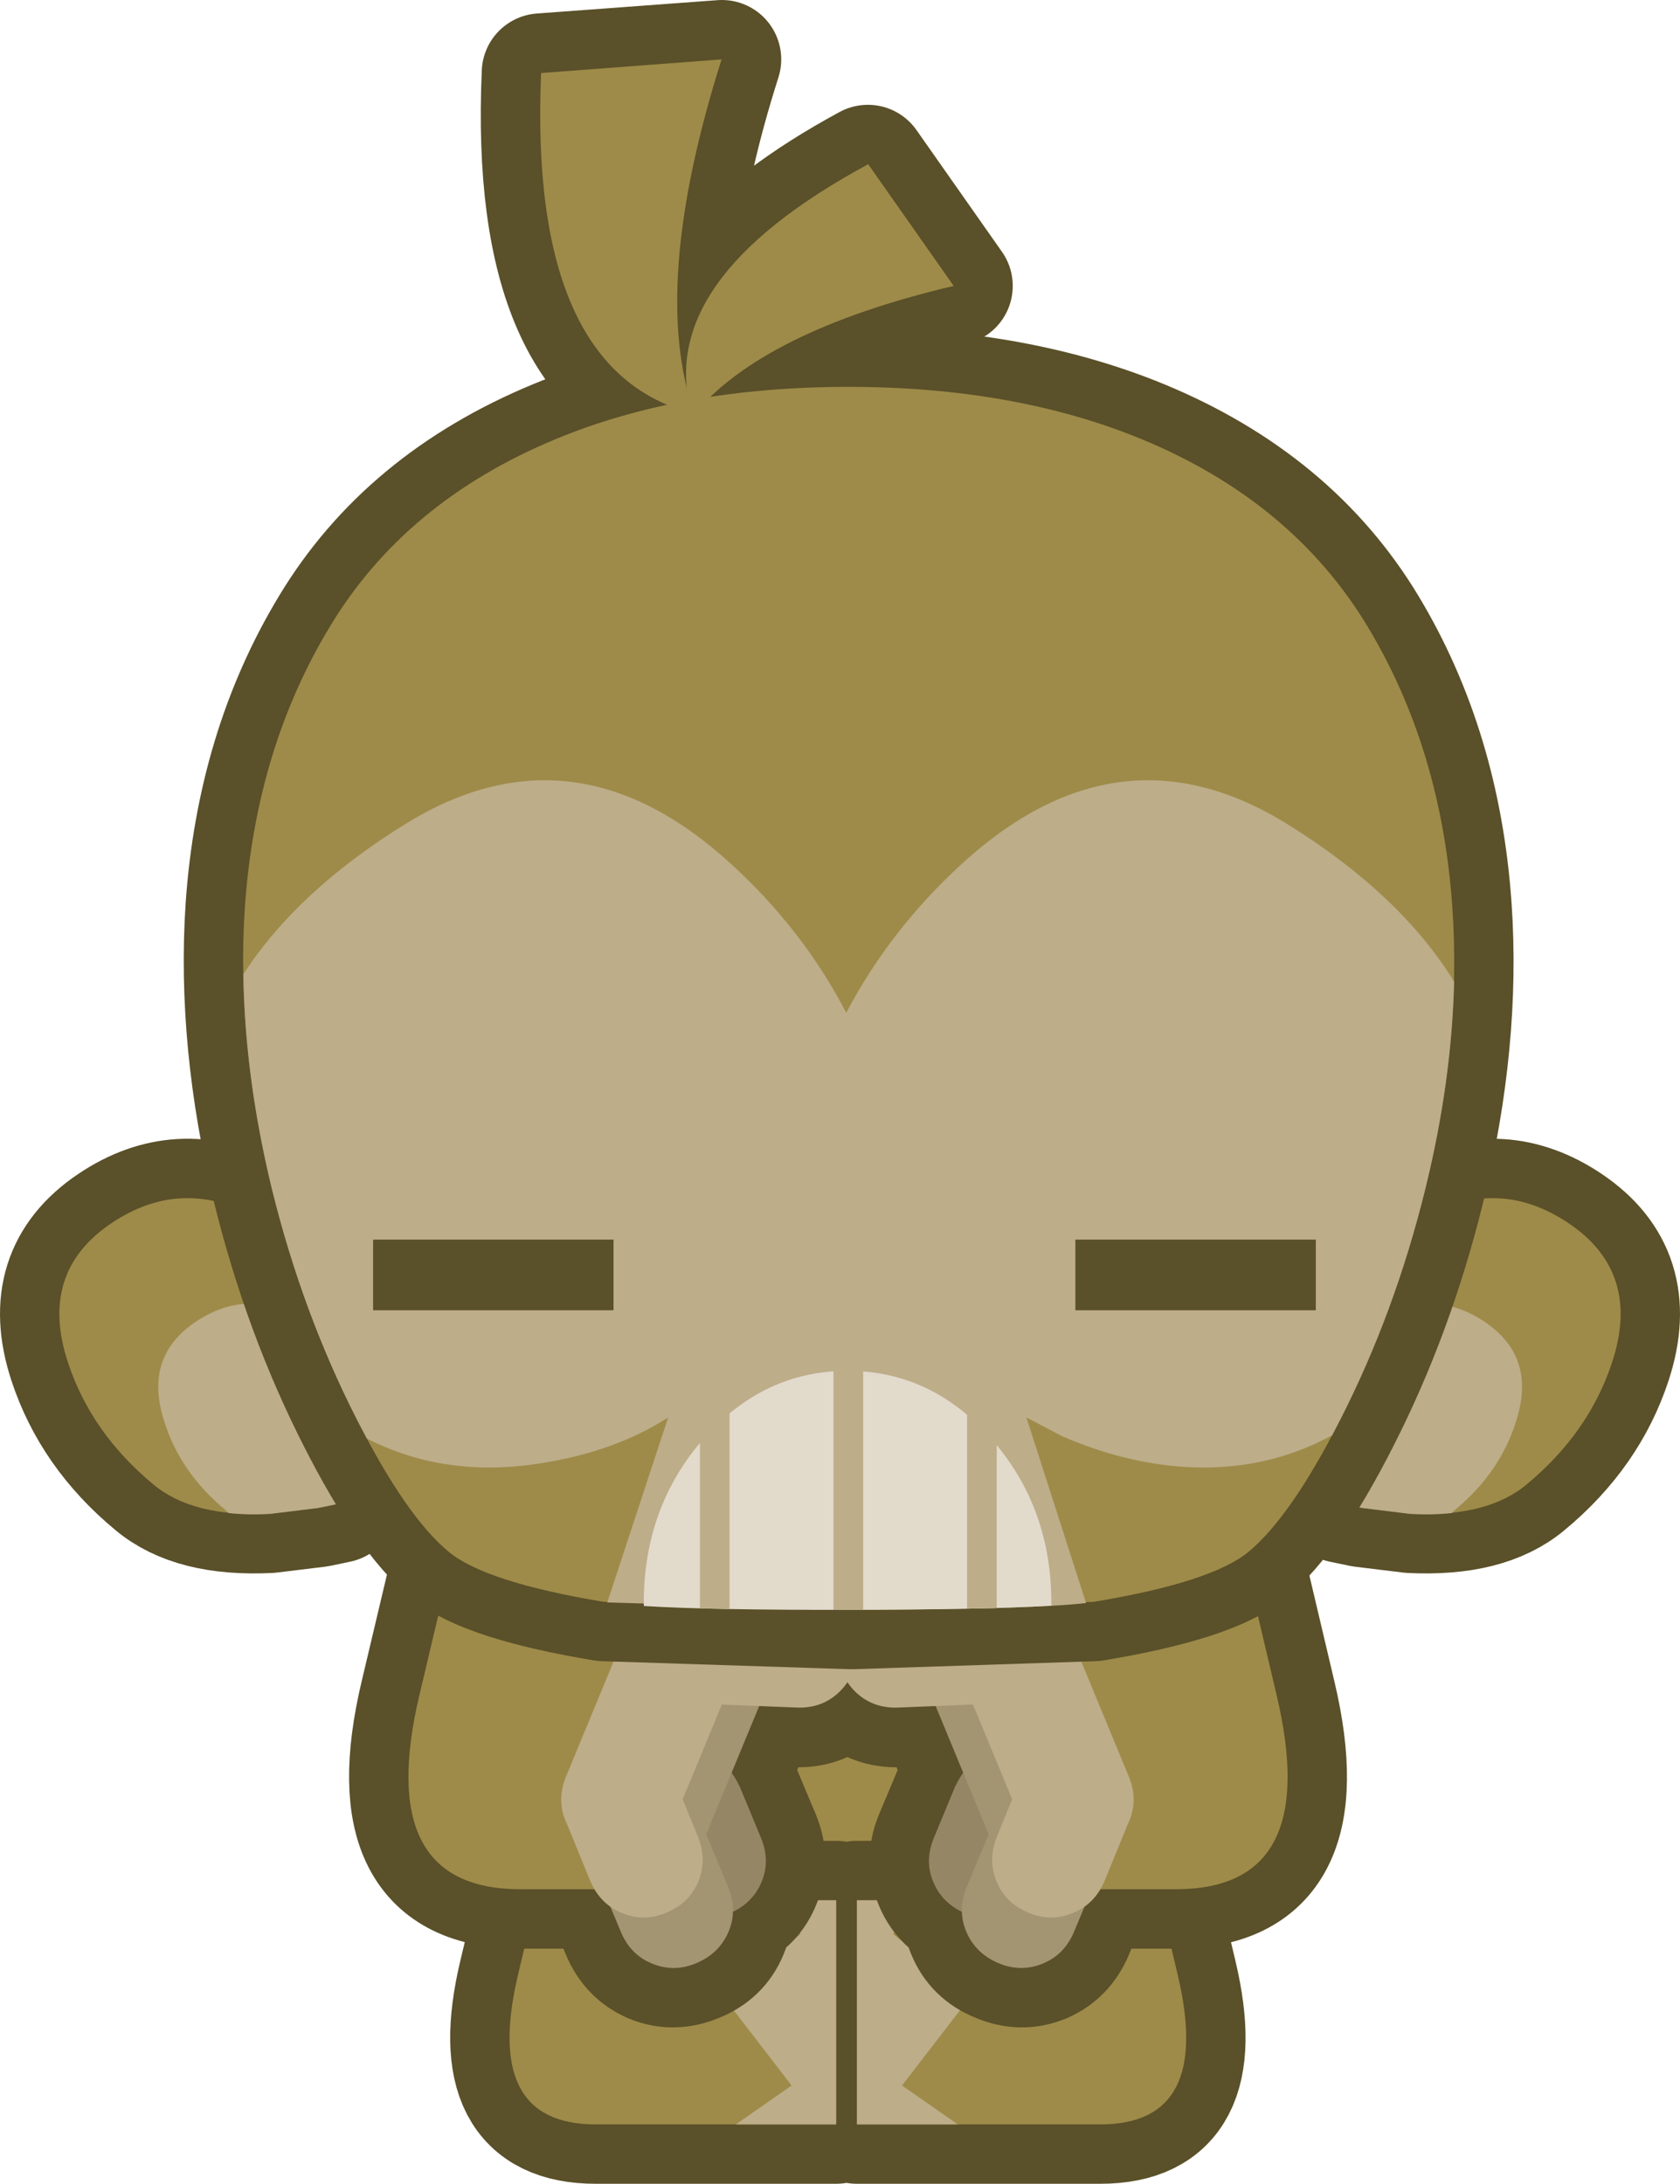 <?xml version="1.0" encoding="UTF-8" standalone="no"?>
<svg xmlns:xlink="http://www.w3.org/1999/xlink" height="367.75px" width="283.0px" xmlns="http://www.w3.org/2000/svg">
  <g transform="matrix(1.0, 0.0, 0.0, 1.0, 147.9, 217.75)">
    <path d="M-43.45 3.05 L-25.25 3.05 Q-8.25 3.05 -3.8 21.6 L8.95 75.6 Q16.7 108.3 -8.0 108.3 L-39.6 108.3 -39.6 59.15 Q-31.45 57.75 -34.3 41.3 L-39.45 11.65 Q-40.5 5.45 -43.45 3.05" fill="#9e8b49" fill-rule="evenodd" stroke="none"/>
    <path d="M24.15 59.0 Q37.25 59.0 40.65 73.3 L50.5 114.85 Q56.45 140.0 37.45 140.0 L-3.55 140.0 -3.55 102.25 11.95 102.25 Q19.55 102.25 17.2 88.45 L13.25 65.65 Q12.45 60.9 10.15 59.0 L24.15 59.0 M-20.3 59.0 Q-22.6 60.9 -23.4 65.65 L-27.35 88.45 Q-29.75 102.25 -22.1 102.25 L-7.05 102.25 -7.05 140.0 -47.55 140.0 Q-66.6 140.0 -60.65 114.85 L-50.75 73.3 Q-47.4 59.0 -34.25 59.0 L-20.3 59.0" fill="#9e8b49" fill-rule="evenodd" stroke="none"/>
    <path d="M24.15 59.0 Q37.25 59.0 40.65 73.3 L50.5 114.85 Q56.45 140.0 37.45 140.0 L-3.55 140.0 -3.55 102.25 11.95 102.25 Q19.55 102.25 17.2 88.45 L13.25 65.65 Q12.45 60.9 10.15 59.0 L24.15 59.0 M-20.3 59.0 Q-22.6 60.9 -23.4 65.65 L-27.35 88.45 Q-29.75 102.25 -22.1 102.25 L-7.05 102.25 -7.05 140.0 -47.55 140.0 Q-66.6 140.0 -60.65 114.85 L-50.75 73.3 Q-47.4 59.0 -34.25 59.0 L-20.3 59.0" fill="none" stroke="#5a5029" stroke-linecap="round" stroke-linejoin="round" stroke-width="20.0"/>
    <path d="M24.15 59.0 Q37.25 59.0 40.65 73.3 L50.5 114.85 Q56.45 140.0 37.45 140.0 L-3.55 140.0 -3.55 102.25 11.95 102.25 Q19.55 102.25 17.2 88.45 L13.25 65.65 Q12.45 60.9 10.15 59.0 L24.15 59.0 M-20.3 59.0 Q-22.6 60.9 -23.4 65.65 L-27.35 88.45 Q-29.75 102.25 -22.1 102.25 L-7.05 102.25 -7.05 140.0 -47.55 140.0 Q-66.6 140.0 -60.65 114.85 L-50.75 73.3 Q-47.4 59.0 -34.25 59.0 L-20.3 59.0" fill="#9e8b49" fill-rule="evenodd" stroke="none"/>
    <path d="M5.95 102.25 L2.55 107.95 15.65 118.4 4.05 133.45 13.45 140.0 -3.55 140.0 -3.55 102.25 5.95 102.25 M-7.05 102.25 L-7.05 140.0 -23.95 140.0 -14.55 133.45 -26.15 118.4 -13.05 107.95 -16.45 102.25 -7.05 102.25" fill="#bdad89" fill-rule="evenodd" stroke="none"/>
    <path d="M32.95 -4.85 Q49.95 -4.85 54.4 13.7 L67.15 67.7 Q74.9 100.4 50.2 100.4 L37.45 100.4 Q36.4 102.3 34.75 103.45 L33.05 107.55 Q31.45 111.4 27.8 112.95 24.1 114.45 20.25 112.8 16.35 111.25 14.85 107.55 14.15 105.9 14.1 104.25 10.7 102.6 9.35 99.2 7.8 95.55 9.4 91.65 L13.1 82.85 Q13.65 81.7 14.35 80.85 L9.7 69.55 3.5 69.85 Q-0.7 70.0 -3.65 67.3 L-5.15 65.6 -6.65 67.3 Q-9.6 70.0 -13.8 69.85 L-20.0 69.55 -24.65 80.85 Q-23.95 81.7 -23.45 82.85 L-23.4 82.85 -19.7 91.65 Q-18.1 95.55 -19.65 99.2 -21.0 102.6 -24.4 104.25 -24.45 105.9 -25.15 107.55 -26.65 111.25 -30.55 112.8 -34.45 114.45 -38.1 112.95 -41.75 111.4 -43.35 107.55 L-45.05 103.45 Q-46.7 102.3 -47.75 100.4 L-60.25 100.4 Q-85.0 100.4 -77.25 67.7 L-64.45 13.7 Q-60.05 -4.85 -43.0 -4.85 L-24.8 -4.85 Q-27.8 -2.45 -28.9 3.75 L-34.0 33.4 Q-36.1 45.45 -32.3 49.4 L-31.7 49.4 -12.95 50.2 Q-8.75 50.4 -6.05 53.35 L-5.15 54.45 -4.25 53.35 Q-1.55 50.4 2.65 50.2 L21.4 49.4 22.15 49.4 Q25.95 45.45 23.9 33.4 L18.75 3.75 Q17.7 -2.45 14.75 -4.85 L32.95 -4.85" fill="#5a5029" fill-rule="evenodd" stroke="none"/>
    <path d="M32.95 -4.85 Q49.95 -4.85 54.4 13.7 L67.15 67.7 Q74.9 100.4 50.2 100.4 L37.45 100.4 Q36.4 102.3 34.75 103.45 L33.05 107.55 Q31.45 111.4 27.8 112.95 24.1 114.45 20.25 112.8 16.35 111.25 14.85 107.55 14.15 105.9 14.1 104.25 10.7 102.6 9.35 99.2 7.8 95.55 9.4 91.65 L13.1 82.85 Q13.65 81.7 14.35 80.85 L9.7 69.55 3.5 69.85 Q-0.7 70.0 -3.65 67.3 L-5.15 65.6 -6.65 67.3 Q-9.6 70.0 -13.8 69.85 L-20.0 69.55 -24.65 80.85 Q-23.95 81.7 -23.45 82.85 L-23.4 82.85 -19.7 91.65 Q-18.1 95.55 -19.65 99.2 -21.0 102.6 -24.4 104.25 -24.45 105.9 -25.15 107.55 -26.65 111.25 -30.55 112.8 -34.45 114.45 -38.1 112.95 -41.75 111.4 -43.35 107.55 L-45.05 103.45 Q-46.7 102.3 -47.75 100.4 L-60.25 100.4 Q-85.0 100.4 -77.25 67.7 L-64.45 13.7 Q-60.05 -4.85 -43.0 -4.85 L-24.8 -4.85 Q-27.8 -2.45 -28.9 3.75 L-34.0 33.4 Q-36.1 45.45 -32.3 49.4 L-31.7 49.4 -12.95 50.2 Q-8.75 50.4 -6.05 53.35 L-5.15 54.45 -4.25 53.35 Q-1.55 50.4 2.65 50.2 L21.4 49.4 22.15 49.4 Q25.95 45.45 23.9 33.4 L18.75 3.75 Q17.7 -2.45 14.75 -4.85 L32.95 -4.85 Z" fill="none" stroke="#5a5029" stroke-linecap="round" stroke-linejoin="round" stroke-width="20.0"/>
    <path d="M14.75 -4.85 L32.95 -4.85 Q49.95 -4.85 54.4 13.7 L67.15 67.7 Q74.9 100.4 50.2 100.4 L18.6 100.4 18.6 51.25 Q26.75 49.85 23.9 33.4 L18.75 3.75 Q17.7 -2.45 14.75 -4.85 M-28.9 3.75 L-34.0 33.4 Q-37.15 51.3 -27.2 51.3 L-26.3 51.3 -26.3 100.4 -60.25 100.4 Q-85.0 100.4 -77.25 67.7 L-64.45 13.7 Q-60.05 -4.85 -43.0 -4.85 L-24.8 -4.85 Q-27.8 -2.45 -28.9 3.75" fill="#9e8b49" fill-rule="evenodd" stroke="none"/>
    <path d="M-41.5 90.35 Q-42.85 86.7 -41.4 83.3 -39.9 79.65 -36.0 78.05 -32.15 76.45 -28.4 77.9 -25.05 79.3 -23.45 82.85 L-23.4 82.85 -19.75 91.65 Q-18.1 95.55 -19.6 99.15 -21.15 102.85 -25.0 104.45 -28.9 106.05 -32.6 104.55 -36.2 103.05 -37.85 99.15 L-41.5 90.35" fill="#958765" fill-rule="evenodd" stroke="none"/>
    <path d="M-38.1 112.9 Q-41.75 111.4 -43.35 107.5 L-47.0 98.75 Q-48.35 95.1 -46.95 91.7 L-46.95 91.65 -47.15 91.15 Q-48.6 87.5 -47.0 83.6 L-36.5 58.2 -18.4 65.65 -28.9 91.05 -28.95 91.2 -28.9 91.25 -25.25 100.0 Q-23.65 103.9 -25.15 107.5 -26.7 111.2 -30.6 112.85 -34.4 114.45 -38.1 112.9" fill="#a39472" fill-rule="evenodd" stroke="none"/>
    <path d="M-3.55 60.45 Q-3.8 64.65 -6.65 67.3 -9.55 70.0 -13.8 69.8 L-26.3 69.3 -32.9 85.25 -30.35 91.5 Q-28.75 95.4 -30.25 99.05 -31.75 102.75 -35.65 104.35 -39.45 105.95 -43.15 104.4 -46.8 102.9 -48.45 99.05 L-52.05 90.25 -52.35 89.5 -52.65 88.85 Q-54.15 85.2 -52.5 81.3 L-42.0 55.9 Q-40.55 52.3 -37.35 50.7 -34.95 49.25 -31.75 49.4 L-12.95 50.15 Q-8.8 50.4 -6.05 53.25 -3.4 56.25 -3.55 60.45" fill="#bdad89" fill-rule="evenodd" stroke="none"/>
    <path d="M31.2 90.35 Q32.55 86.7 31.1 83.3 29.6 79.65 25.7 78.05 21.85 76.45 18.1 77.9 14.75 79.3 13.15 82.85 L13.1 82.85 9.45 91.65 Q7.8 95.55 9.3 99.15 10.85 102.85 14.7 104.45 18.6 106.05 22.3 104.55 25.9 103.05 27.55 99.15 L31.2 90.35" fill="#958765" fill-rule="evenodd" stroke="none"/>
    <path d="M27.8 112.9 Q31.45 111.4 33.05 107.5 L36.7 98.75 Q38.05 95.1 36.65 91.7 L36.65 91.65 36.85 91.15 Q38.3 87.5 36.7 83.6 L26.2 58.2 8.1 65.65 18.6 91.05 18.65 91.2 18.6 91.25 14.95 100.0 Q13.35 103.9 14.85 107.5 16.4 111.2 20.3 112.85 24.1 114.45 27.8 112.9" fill="#a39472" fill-rule="evenodd" stroke="none"/>
    <path d="M-6.75 60.45 Q-6.5 64.65 -3.65 67.3 -0.75 70.0 3.5 69.8 L16.0 69.3 22.6 85.25 20.05 91.5 Q18.45 95.4 19.95 99.05 21.45 102.75 25.35 104.35 29.15 105.95 32.85 104.4 36.5 102.9 38.15 99.05 L41.75 90.25 42.05 89.5 42.35 88.85 Q43.85 85.2 42.2 81.3 L31.7 55.9 Q30.25 52.3 27.05 50.7 24.65 49.25 21.45 49.4 L2.65 50.15 Q-1.5 50.4 -4.25 53.25 -6.9 56.25 -6.75 60.45" fill="#bdad89" fill-rule="evenodd" stroke="none"/>
    <path d="M-98.25 -8.05 Q-101.65 -11.2 -105.45 -13.15 -117.7 -19.45 -129.15 -11.75 -141.4 -3.5 -136.5 11.55 -132.6 23.5 -122.1 32.2 -115.45 37.8 -102.5 37.15 L-94.3 36.15 -90.95 35.45 -95.55 -5.3 -98.25 -8.05" fill="#5a5029" fill-rule="evenodd" stroke="none"/>
    <path d="M-98.25 -8.05 Q-101.65 -11.2 -105.45 -13.15 -117.7 -19.45 -129.15 -11.75 -141.4 -3.5 -136.5 11.55 -132.6 23.5 -122.1 32.2 -115.45 37.8 -102.5 37.15 L-94.3 36.15 -90.95 35.45 -95.55 -5.3 -98.25 -8.05 Z" fill="none" stroke="#5a5029" stroke-linecap="round" stroke-linejoin="round" stroke-width="20.0"/>
    <path d="M-98.25 -8.05 Q-101.65 -11.2 -105.45 -13.15 -117.7 -19.45 -129.15 -11.75 -141.4 -3.5 -136.5 11.55 -132.6 23.5 -122.1 32.2 -115.45 37.8 -102.5 37.15 L-94.3 36.15 -90.95 35.45 -95.55 -5.3 -98.25 -8.05" fill="#9e8b49" fill-rule="evenodd" stroke="none"/>
    <path d="M-97.85 3.8 Q-106.7 -0.7 -114.95 4.85 -123.8 10.8 -120.2 21.7 -117.5 30.3 -109.85 36.6 L-109.4 37.05 Q-106.15 37.4 -102.45 37.2 L-94.3 36.2 -90.9 35.5 -94.2 6.2 Q-95.95 4.8 -97.85 3.8" fill="#bdad89" fill-rule="evenodd" stroke="none"/>
    <path d="M92.65 -13.15 Q104.9 -19.45 116.35 -11.75 128.6 -3.5 123.7 11.55 119.8 23.5 109.3 32.2 102.65 37.8 89.7 37.15 L81.5 36.15 78.15 35.45 82.75 -5.3 85.45 -8.05 Q88.85 -11.2 92.65 -13.15" fill="#5a5029" fill-rule="evenodd" stroke="none"/>
    <path d="M92.65 -13.15 Q104.9 -19.45 116.35 -11.75 128.6 -3.5 123.7 11.55 119.8 23.5 109.3 32.2 102.65 37.8 89.7 37.15 L81.5 36.15 78.15 35.45 82.75 -5.3 85.45 -8.05 Q88.85 -11.2 92.65 -13.15 Z" fill="none" stroke="#5a5029" stroke-linecap="round" stroke-linejoin="round" stroke-width="20.0"/>
    <path d="M92.65 -13.15 Q104.9 -19.45 116.35 -11.75 128.6 -3.5 123.7 11.55 119.8 23.5 109.3 32.2 102.65 37.8 89.7 37.15 L81.5 36.15 78.15 35.45 82.75 -5.3 85.45 -8.05 Q88.85 -11.2 92.65 -13.15" fill="#9e8b49" fill-rule="evenodd" stroke="none"/>
    <path d="M85.1 3.8 Q93.95 -0.7 102.2 4.85 111.05 10.8 107.45 21.7 104.75 30.3 97.1 36.6 L96.65 37.05 Q93.4 37.4 89.7 37.2 L81.55 36.2 78.15 35.5 81.45 6.2 85.1 3.8" fill="#bdad89" fill-rule="evenodd" stroke="none"/>
    <path d="M96.75 -65.0 Q98.3 -42.45 92.2 -17.55 87.05 3.35 77.8 21.45 69.55 37.65 62.45 43.55 56.25 48.7 36.35 52.0 L-4.45 53.35 -46.2 52.0 Q-66.15 48.7 -72.35 43.55 -79.45 37.65 -87.7 21.45 -96.95 3.35 -102.1 -17.55 -108.15 -42.45 -106.65 -65.0 -104.8 -91.6 -92.35 -112.2 -79.65 -133.3 -54.3 -143.8 -33.1 -152.6 -4.95 -152.6 23.0 -152.6 44.4 -143.8 69.8 -133.3 82.5 -112.2 94.9 -91.6 96.75 -65.0" fill="#5a5029" fill-rule="evenodd" stroke="none"/>
    <path d="M96.75 -65.0 Q98.3 -42.45 92.2 -17.55 87.05 3.35 77.8 21.45 69.55 37.65 62.45 43.55 56.25 48.7 36.35 52.0 L-4.45 53.35 -46.2 52.0 Q-66.15 48.7 -72.35 43.55 -79.45 37.65 -87.7 21.45 -96.95 3.35 -102.1 -17.55 -108.15 -42.45 -106.65 -65.0 -104.8 -91.6 -92.35 -112.2 -79.65 -133.3 -54.3 -143.8 -33.1 -152.6 -4.95 -152.6 23.0 -152.6 44.4 -143.8 69.8 -133.3 82.5 -112.2 94.9 -91.6 96.75 -65.0 Z" fill="none" stroke="#5a5029" stroke-linecap="round" stroke-linejoin="round" stroke-width="20.0"/>
    <path d="M-31.0 -148.05 L-31.3 -147.7 -31.4 -148.2 -32.25 -152.5 -31.4 -148.2 Q-58.95 -155.45 -56.75 -205.5 L-26.3 -207.75 Q-37.3 -173.2 -32.25 -152.5 -34.3 -172.45 -1.7 -190.1 L12.7 -169.6 Q-19.05 -162.1 -30.95 -148.15 L-30.95 -148.05 -31.0 -148.05 -30.95 -148.15 -31.0 -148.05" fill="#5a5029" fill-rule="evenodd" stroke="none"/>
    <path d="M-31.4 -148.2 L-31.3 -147.7 -31.0 -148.05 -30.95 -148.15 Q-19.05 -162.1 12.7 -169.6 L-1.7 -190.1 Q-34.3 -172.45 -32.25 -152.5 L-31.4 -148.2 Q-58.95 -155.45 -56.75 -205.5 L-26.3 -207.75 Q-37.3 -173.2 -32.25 -152.5 M-30.95 -148.15 L-30.95 -148.05 -31.0 -148.05" fill="none" stroke="#5a5029" stroke-linecap="round" stroke-linejoin="round" stroke-width="20.0"/>
    <path d="M-56.75 -205.45 L-26.35 -207.75 Q-38.5 -169.35 -30.9 -148.05 -58.9 -155.0 -56.75 -205.45" fill="#9e8b49" fill-rule="evenodd" stroke="none"/>
    <path d="M-1.65 -190.1 L12.75 -169.6 Q-19.45 -162.0 -31.25 -147.7 -38.1 -170.4 -1.65 -190.1" fill="#9e8b49" fill-rule="evenodd" stroke="none"/>
    <path d="M96.75 -65.0 Q98.3 -42.45 92.2 -17.55 87.05 3.35 77.8 21.45 69.55 37.65 62.45 43.55 56.25 48.7 36.35 52.0 L-4.45 53.35 -46.2 52.0 Q-66.15 48.7 -72.35 43.55 -79.45 37.65 -87.7 21.45 -96.95 3.35 -102.1 -17.55 -108.15 -42.45 -106.65 -65.0 -104.8 -91.6 -92.35 -112.2 -79.65 -133.3 -54.3 -143.8 -33.1 -152.6 -4.95 -152.6 23.0 -152.6 44.4 -143.8 69.8 -133.3 82.5 -112.2 94.9 -91.6 96.75 -65.0" fill="#9e8b49" fill-rule="evenodd" stroke="none"/>
    <path d="M68.9 -79.0 Q87.95 -67.2 97.05 -52.45 96.65 -35.6 92.2 -17.55 87.05 3.35 77.8 21.45 L76.5 23.95 Q63.0 31.3 46.45 28.7 38.65 27.45 31.0 24.1 L25.0 20.95 35.05 52.2 Q26.2 53.25 -4.45 53.35 L-45.6 52.1 -35.35 20.95 Q-44.35 26.75 -57.0 28.7 -73.0 31.2 -86.1 24.5 L-87.7 21.45 Q-96.95 3.35 -102.1 -17.55 -106.65 -36.3 -106.9 -53.7 -97.85 -67.7 -79.6 -79.0 -51.3 -96.5 -24.85 -72.35 -12.65 -61.25 -5.35 -47.2 2.05 -61.25 14.2 -72.35 40.65 -96.5 68.9 -79.0" fill="#bdad89" fill-rule="evenodd" stroke="none"/>
    <path d="M-85.05 -9.0 L-44.55 -9.0 -44.55 2.9 -85.05 2.9 -85.05 -9.0" fill="#5a5029" fill-rule="evenodd" stroke="none"/>
    <path d="M33.25 -9.0 L73.75 -9.0 73.75 2.9 33.25 2.9 33.25 -9.0" fill="#5a5029" fill-rule="evenodd" stroke="none"/>
    <path d="M29.2 52.65 Q18.45 53.3 -4.45 53.35 -28.4 53.4 -39.45 52.7 L-39.45 52.15 Q-39.45 36.05 -29.4 24.55 -19.3 13.1 -5.15 13.1 9.05 13.1 19.1 24.55 29.2 36.05 29.2 52.15 L29.2 52.65" fill="#e2dbcc" fill-rule="evenodd" stroke="none"/>
    <path d="M20.0 24.05 L20.0 53.05 15.0 53.15 15.0 18.1 Q17.15 20.2 19.1 22.8 L20.0 24.05 M-29.4 22.8 Q-27.3 20.05 -25.0 17.8 L-25.0 53.2 -30.0 53.1 -30.0 23.65 -29.4 22.8 M-5.15 9.5 L-2.5 9.65 -2.5 53.35 -4.45 53.35 -7.5 53.35 -7.5 9.65 -5.15 9.5" fill="#bdad89" fill-rule="evenodd" stroke="none"/>
  </g>
</svg>

